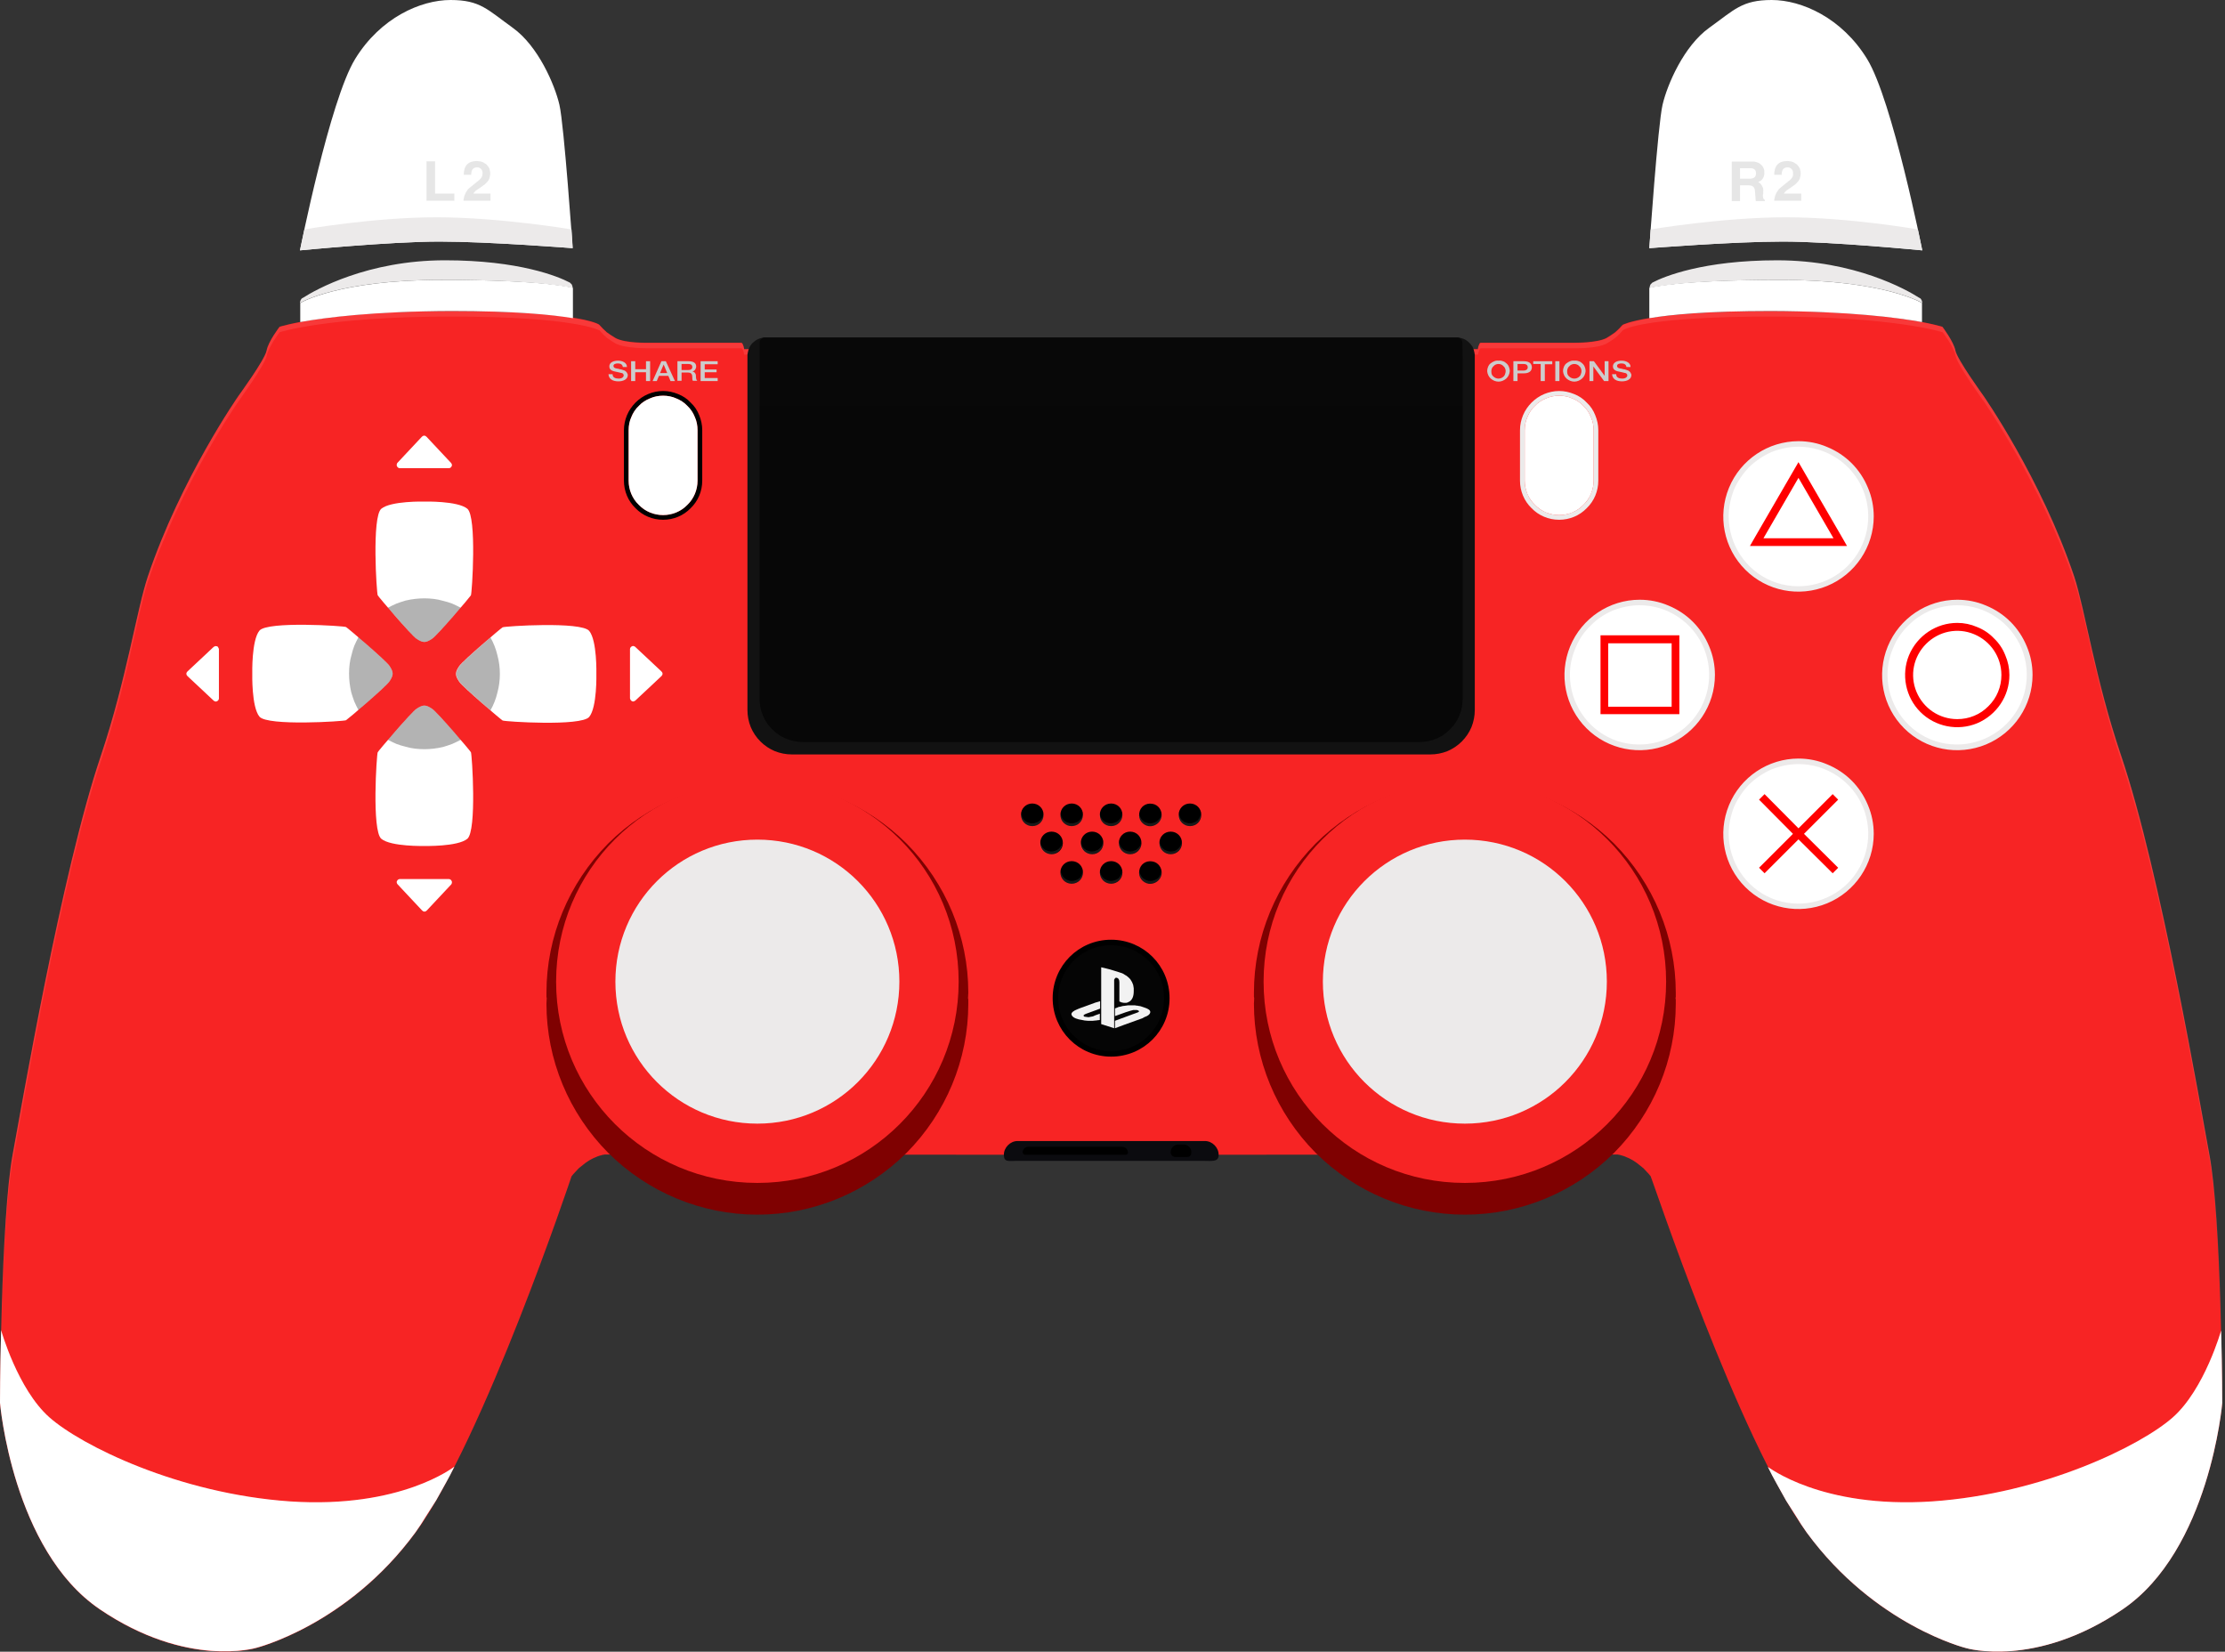 <svg version="1.2" xmlns="http://www.w3.org/2000/svg" viewBox="0 0 807 599" width="807" height="599">
	<rect x="0" y="0" width="807" height="599" fill="#333333" stroke="none"/>
	<title>base (1)-svg</title>
	<defs>
		<linearGradient id="g1" x1="403" y1="599" x2="403" y2="112.8" gradientUnits="userSpaceOnUse">
			<stop offset="0" stop-color="#f72424"/>
			<stop offset="1" stop-color="#f72424"/>
		</linearGradient>
		<linearGradient id="g2" x1="274.7" y1="440.5" x2="274.7" y2="283.5" gradientUnits="userSpaceOnUse">
			<stop offset="0" stop-color="#7f0101"/>
			<stop offset="1" stop-color="#7f0101"/>
		</linearGradient>
		<linearGradient id="g3" x1="274.7" y1="429" x2="274.7" y2="283" gradientUnits="userSpaceOnUse">
			<stop offset="0" stop-color="#f72424"/>
			<stop offset="1" stop-color="#f72424"/>
		</linearGradient>
		<linearGradient id="g4" x1="531.3" y1="440.5" x2="531.3" y2="283.5" gradientUnits="userSpaceOnUse">
			<stop offset="0" stop-color="#7f0101"/>
			<stop offset="1" stop-color="#7f0101"/>
		</linearGradient>
		<linearGradient id="g5" x1="531.3" y1="429" x2="531.3" y2="283" gradientUnits="userSpaceOnUse">
			<stop offset="0" stop-color="#f72424"/>
			<stop offset="1" stop-color="#f72424"/>
		</linearGradient>
	</defs>
	<style>
		.s0 { fill: url(#g1) } 
		.s1 { fill: #ffffff } 
		.s2 { fill: url(#g2) } 
		.s3 { fill: url(#g3) } 
		.s4 { fill: #eceaea } 
		.s5 { fill: url(#g4) } 
		.s6 { fill: url(#g5) } 
		.s7 { fill: #121212 } 
		.s8 { opacity: .1;fill: #ffffff } 
		.s9 { opacity: .2;fill: #ffffff } 
		.s10 { fill: #000000 } 
		.s11 { opacity: .3;fill: #000000 } 
		.s12 { fill: #0b0b0f } 
		.s13 { fill: #080808 } 
		.s14 { fill: #ff0000 } 
		.s15 { fill: #050505;stroke: #000000;stroke-width: 2 } 
		.s16 { fill: #f2f2f2 } 
		.s17 { fill: #cccccc } 
	</style>
	<g id="Layer">
		<path id="Layer" class="s0" d="m806 508.8c0 0-4.5 53.4-36.2 74.9-31.7 21.5-56.7 14-56.7 14 0 0-33.1-8.1-57.8-41.9-24.7-33.8-56.2-128.7-56.6-129.2q-0.6-0.8-1.3-1.5-0.6-0.7-1.3-1.4-0.8-0.6-1.5-1.2-0.8-0.7-1.6-1.2-0.7-0.5-1.5-0.9-0.7-0.4-1.5-0.7-0.8-0.4-1.6-0.6-0.9-0.3-1.7-0.4l-183.7 0.1-183.7-0.1q-0.8 0.1-1.7 0.4-0.8 0.2-1.6 0.6-0.8 0.3-1.5 0.7-0.8 0.4-1.5 0.9-0.8 0.5-1.6 1.2-0.7 0.6-1.5 1.2-0.7 0.7-1.3 1.4-0.7 0.7-1.3 1.5c0 0-31.9 95.5-56.6 129.2-24.7 33.7-57.8 41.9-57.8 41.9 0 0-25 7.5-56.7-14-31.7-21.5-36.2-74.9-36.2-74.9 0 0 0.3-67 4.6-90.2 2.9-15.5 17.7-102.5 32-144.6 9.3-27.7 13-53 17-64.9 12-35.7 33-65.7 33-65.7 0 0 9.5-13 10.1-16.3 0.6-3.3 4.7-8.6 4.7-8.6 0 0 17.4-5.7 62.3-5.7 44.9 0 53.3 4.5 53.7 5q0.6 0.7 1.3 1.4 0.7 0.7 1.4 1.3 0.8 0.6 1.6 1.1 0.8 0.5 1.6 1c3.5 1.9 11.7 1.7 11.7 1.7h33.4q0.1 0 0.2 0 0.2 0 0.3 0 0.1 0.1 0.2 0.1 0.1 0.1 0.2 0.2 0.1 0.2 0.2 0.5 0.1 0.2 0.2 0.5 0 0.2 0.1 0.5 0.1 0.2 0.1 0.5h266.1q0-0.3 0.1-0.5 0-0.3 0.1-0.5 0.1-0.3 0.2-0.5 0.1-0.3 0.2-0.5 0.1-0.1 0.2-0.2 0.1 0 0.2-0.1 0.1 0 0.3 0 0.1 0 0.2 0h33.4c0 0 8.2 0.1 11.7-1.7q0.8-0.5 1.6-1 0.8-0.5 1.6-1.1 0.7-0.7 1.4-1.3 0.7-0.7 1.3-1.4c0 0 8.8-5 53.7-5 44.9 0 62.3 5.7 62.3 5.7 0 0 4.1 5.4 4.7 8.6 0.6 3.2 10.1 16.3 10.1 16.3 0 0 21 30 33 65.7 3.9 11.9 7.6 37.2 17 64.9 14.3 42.1 29.1 129.1 32 144.6 4.4 23.2 4.7 90.2 4.7 90.2z"/>
		<g id="Layer" style="opacity: .1">
			<path id="Layer" class="s1" d="m4.7 420.6c-4 20.9-4.6 77.4-4.7 88.3v-0.1c0 0 0.3-67 4.6-90.1 2.9-15.5 17.7-102.5 32-144.6 9.3-27.7 13-53 17-64.9 12-35.7 33-65.7 33-65.7 0 0 9.5-13 10.1-16.3 0.6-3.3 4.7-8.6 4.7-8.6 0 0 17.4-5.7 62.3-5.7 44.9 0 53.3 4.5 53.7 5q0.6 0.7 1.3 1.4 0.7 0.7 1.4 1.3 0.8 0.6 1.6 1.1 0.8 0.5 1.6 1c3.5 1.9 11.7 1.7 11.7 1.7h33.4q0.1 0 0.2 0 0.2 0 0.3 0 0.1 0.1 0.2 0.1 0.1 0.1 0.2 0.2 0.1 0.2 0.2 0.5 0.1 0.2 0.2 0.5 0 0.2 0.1 0.5 0.1 0.2 0.1 0.5h266.2q0-0.3 0.1-0.5 0-0.3 0.1-0.5 0.1-0.3 0.2-0.5 0.1-0.3 0.2-0.5 0.1-0.1 0.2-0.2 0.1 0 0.2-0.1 0.1 0 0.3 0 0.1 0 0.2 0h33.4c0 0 8.2 0.1 11.7-1.7q0.8-0.5 1.6-1 0.8-0.5 1.6-1.1 0.7-0.7 1.4-1.3 0.7-0.7 1.3-1.4c0 0 8.8-5 53.7-5 44.9 0 62.3 5.7 62.3 5.7 0 0 4.1 5.4 4.7 8.6 0.6 3.2 10.1 16.3 10.1 16.3 0 0 21 30 33 65.7 3.9 11.9 7.6 37.2 17 64.9 14.3 42.1 29.1 129.1 32 144.6 4.4 23.2 4.7 90.1 4.7 90.1v0.1c-0.1-11-0.8-67.4-4.7-88.3-2.9-15.5-17.7-102.5-32-144.6-9.3-27.7-13-53-17-64.9-12-35.7-33-65.7-33-65.7 0 0-9.5-13-10.1-16.3-0.6-3.3-4.7-8.6-4.7-8.6 0 0-17.4-5.7-62.3-5.7-44.9 0-53.3 4.5-53.7 5q-0.6 0.7-1.3 1.4-0.7 0.7-1.4 1.3-0.8 0.6-1.6 1.1-0.8 0.5-1.6 1c-3.5 1.9-11.7 1.7-11.7 1.7h-33.4q-0.1 0-0.2 0-0.2 0-0.3 0-0.1 0.1-0.2 0.1-0.1 0.1-0.2 0.2-0.1 0.2-0.2 0.5-0.1 0.2-0.2 0.5 0 0.2-0.1 0.5-0.1 0.2-0.1 0.5h-266.2q0-0.3-0.1-0.5 0-0.3-0.1-0.5-0.1-0.3-0.2-0.5-0.1-0.3-0.2-0.5-0.1-0.1-0.2-0.2-0.1 0-0.2-0.1-0.1 0-0.3 0-0.1 0-0.2 0h-33.4c0 0-8.2 0.1-11.7-1.7q-0.8-0.5-1.6-1-0.8-0.5-1.6-1.1-0.7-0.7-1.4-1.3-0.7-0.7-1.3-1.4c0 0-8.8-5-53.7-5-44.9 0-62.3 5.7-62.3 5.7 0 0-4.1 5.4-4.7 8.6-0.6 3.2-10.1 16.3-10.1 16.3 0 0-21 30-33 65.7-3.9 11.9-7.6 37.2-17 64.9-14.3 42.1-29 129.2-31.9 144.6z"/>
		</g>
		<path id="Layer" class="s2" d="m351.1 362q0 0.2 0.1 0.5 0 0.2 0 0.5 0 0.2 0 0.5 0 0.2 0 0.5c0 20.3-8.1 39.7-22.4 54.1-14.4 14.3-33.8 22.4-54.1 22.4-20.3 0-39.7-8.1-54.1-22.4-14.3-14.4-22.4-33.8-22.4-54.1 0-0.7 0.1-1.3 0.1-2q0-0.2-0.1-0.5 0-0.2 0-0.5 0-0.2 0-0.5 0-0.2 0-0.5c0-20.3 8.1-39.7 22.4-54.1 14.4-14.3 33.8-22.4 54.1-22.4 20.3 0 39.7 8.1 54.1 22.4 14.3 14.4 22.4 33.8 22.4 54.1 0 0.6-0.1 1.3-0.1 2z"/>
		<path id="Layer" class="s3" d="m274.7 429c-40.4 0-73-32.6-73-73 0-40.4 32.6-73 73-73 40.4 0 73 32.6 73 73 0 40.4-32.6 73-73 73z"/>
		<path id="Layer" class="s4" d="m274.7 407.5c-28.5 0-51.5-23-51.5-51.5 0-28.5 23-51.5 51.5-51.5 28.5 0 51.5 23 51.5 51.5 0 28.5-23 51.5-51.5 51.5z"/>
		<path id="Layer" class="s5" d="m607.8 360.5q0 0.3 0 0.5 0 0.3 0 0.5-0.1 0.3-0.1 0.5 0 0.2 0.1 0.5 0 0.2 0 0.5 0 0.2 0 0.5 0 0.2 0 0.5c0 20.3-8.1 39.7-22.4 54.1-14.4 14.3-33.8 22.4-54.1 22.4-20.3 0-39.7-8.1-54.1-22.4-14.3-14.4-22.4-33.8-22.4-54.1 0-0.7 0.1-1.3 0.1-2q0-0.2-0.1-0.5 0-0.2 0-0.5 0-0.2 0-0.5 0-0.2 0-0.5c0-20.3 8.1-39.7 22.4-54.1 14.4-14.3 33.8-22.4 54.1-22.4 20.3 0 39.7 8.1 54.1 22.4 14.3 14.4 22.4 33.8 22.4 54.1q0 0.3 0 0.5z"/>
		<path id="Layer" class="s6" d="m531.3 429c-40.4 0-73-32.6-73-73 0-40.4 32.6-73 73-73 40.4 0 73 32.6 73 73 0 40.4-32.6 73-73 73z"/>
		<path id="Layer" class="s4" d="m531.3 407.5c-28.5 0-51.5-23-51.5-51.5 0-28.5 23-51.5 51.5-51.5 28.5 0 51.5 23 51.5 51.5 0 28.5-23 51.5-51.5 51.5z"/>
		<path id="Layer" class="s7" d="m534.9 128.5q0 0.3 0 0.5 0 0.3 0 0.6 0 0.2 0 0.5v127.4c0 2.1-0.4 4.2-1.2 6.2-0.8 1.9-2 3.7-3.5 5.2-1.5 1.5-3.3 2.7-5.2 3.5-2 0.8-4.1 1.2-6.2 1.2h-231.6c-2.1 0-4.2-0.4-6.2-1.2-1.9-0.8-3.7-2-5.2-3.5-1.5-1.5-2.7-3.3-3.5-5.2-0.8-2-1.2-4.1-1.2-6.2v-127.4q0-0.3 0-0.5 0-0.3 0-0.6 0-0.2 0-0.5 0.1-0.2 0.1-0.5 0.2-1.2 0.7-2.2 0.6-1.1 1.5-1.8 0.9-0.8 2-1.2 1.1-0.4 2.3-0.4h250.6q1.2 0 2.3 0.4 1.1 0.4 2 1.2 0.9 0.8 1.5 1.8 0.5 1 0.7 2.2 0 0.3 0.1 0.5z"/>
		<g id="Layer">
			<path id="Layer" class="s1" d="m229.8 254.4q-0.3 0-0.6-0.1-0.3-0.2-0.5-0.5-0.2-0.3-0.2-0.6v-17.8q0-0.3 0.2-0.6 0.2-0.3 0.5-0.4 0.3-0.2 0.6-0.1 0.4 0.1 0.6 0.3l9.5 8.9q0.2 0.2 0.3 0.4 0.1 0.2 0.1 0.4 0 0.3-0.1 0.5-0.1 0.2-0.3 0.4l-9.5 8.9q-0.3 0.2-0.6 0.3z"/>
			<path id="Layer" class="s1" d="m144.4 169.6q-0.3-0.2-0.4-0.5-0.2-0.3-0.1-0.6 0-0.3 0.2-0.6l8.9-9.5q0.2-0.2 0.4-0.3 0.2-0.1 0.5-0.1 0.2 0 0.4 0.1 0.2 0.1 0.4 0.3l8.9 9.5q0.2 0.2 0.3 0.6 0.1 0.3-0.1 0.6-0.1 0.3-0.4 0.5-0.3 0.2-0.6 0.2h-17.8q-0.3 0-0.6-0.2z"/>
			<path id="Layer" class="s1" d="m78.1 234.3q0.3 0 0.7 0.1 0.3 0.2 0.4 0.5 0.2 0.3 0.2 0.6v17.8q0 0.3-0.2 0.6-0.2 0.3-0.5 0.4-0.3 0.2-0.6 0.1-0.4-0.1-0.6-0.3l-9.5-8.9q-0.2-0.2-0.3-0.4-0.1-0.2-0.1-0.5 0-0.2 0.1-0.4 0.1-0.2 0.3-0.4l9.5-8.9q0.3-0.2 0.6-0.3z"/>
			<path id="Layer" class="s1" d="m163.4 319q0.3 0.2 0.4 0.5 0.2 0.3 0.1 0.6 0 0.3-0.2 0.6l-8.9 9.5q-0.2 0.2-0.4 0.3-0.2 0.1-0.5 0.1-0.2 0-0.4-0.1-0.2-0.1-0.4-0.3l-8.9-9.5q-0.2-0.2-0.3-0.6-0.1-0.3 0.1-0.6 0.1-0.3 0.4-0.5 0.3-0.2 0.6-0.2h17.8q0.3 0 0.6 0.2z"/>
		</g>
	</g>
	<g id="Layer">
		<g id="Layer">
			<path id="Layer" class="s1" d="m164.8 531.9q-1.5 3.1-3.2 6.1-1.7 3.1-3.4 6.1-1.8 2.9-3.7 5.8-1.8 3-3.8 5.8c-24.7 33.7-57.8 41.9-57.8 41.9 0 0-25 7.5-56.7-14-31.7-21.5-36.2-74.9-36.2-74.9 0 0 0-11.3 0.4-26.3 0 0 6 21.4 17.5 31.6 11.5 10.2 46.8 27.7 87.3 30.5 40.4 2.7 59.5-12.6 59.6-12.6z"/>
			<path id="Layer" class="s8" d="m164.8 531.9q-1.5 3.1-3.2 6.1-1.7 3.1-3.4 6.1-1.8 2.9-3.7 5.8-1.8 3-3.8 5.8c-24.7 33.7-57.8 41.9-57.8 41.9 0 0-25 7.5-56.7-14-31.7-21.5-36.2-74.9-36.2-74.9 0 0 0-11.3 0.4-26.3 0 0 6 21.4 17.5 31.6 11.5 10.2 46.8 27.7 87.3 30.5 40.4 2.7 59.5-12.6 59.6-12.6z"/>
			<path id="Layer" class="s9" d="m97.4 591.2q3.7-0.7 7.4-1.6 3.6-0.9 7.2-2 3.6-1.1 7.2-2.3c-14.6 9.4-26.3 12.3-26.3 12.3 0 0-25 7.5-56.7-14q-2.2-1.6-4.3-3.3-2.1-1.7-4-3.6-1.9-2-3.7-4-1.7-2.1-3.3-4.3c0 0 10.4 10.7 24 16.4 13.8 5.7 32.6 9.5 45.1 7.7q3.7-0.6 7.4-1.3z"/>
		</g>
		<g id="Layer">
			<path id="Layer" class="s1" d="m700.8 544.5c40.5-2.8 75.8-20.3 87.3-30.5 11.5-10.2 17.5-31.5 17.5-31.5 0.4 15 0.4 26.3 0.4 26.3 0 0-4.5 53.4-36.2 74.9-31.7 21.5-56.7 14-56.7 14 0 0-33.1-8.2-57.8-41.9q-2-2.8-3.8-5.8-1.9-2.9-3.7-5.8-1.7-3-3.4-6.1-1.7-3-3.2-6.1c0.1-0.1 19.2 15.2 59.6 12.5z"/>
			<path id="Layer" class="s8" d="m700.8 544.5c40.5-2.8 75.8-20.3 87.3-30.5 11.5-10.2 17.5-31.5 17.5-31.5 0.4 15 0.4 26.3 0.4 26.3 0 0-4.5 53.4-36.2 74.9-31.7 21.5-56.7 14-56.7 14 0 0-33.1-8.2-57.8-41.9q-2-2.8-3.8-5.8-1.9-2.9-3.7-5.8-1.7-3-3.4-6.1-1.7-3-3.2-6.1c0.1-0.1 19.2 15.2 59.6 12.5z"/>
			<path id="Layer" class="s9" d="m716 592.5c12.5 1.8 31.3-2 45.1-7.7 13.6-5.7 24-16.4 24-16.4q-1.6 2.2-3.3 4.3-1.8 2-3.7 4-1.9 1.9-4 3.6-2.1 1.7-4.3 3.3c-31.7 21.5-56.7 14-56.7 14 0 0-11.7-2.9-26.3-12.3q3.6 1.2 7.2 2.3 3.6 1.1 7.2 2 3.7 0.9 7.4 1.6 3.7 0.7 7.4 1.3z"/>
		</g>
		<g id="Layer">
			<path id="Layer" fill-rule="evenodd" class="s10" d="m245.9 142.9c1.8 0.7 3.3 1.7 4.6 3.1 1.4 1.3 2.4 2.8 3.1 4.6 0.7 1.7 1.1 3.5 1.1 5.4v18.3c0 3.8-1.5 7.4-4.2 10-2.6 2.7-6.2 4.2-10 4.2-3.8 0-7.4-1.5-10-4.2-2.7-2.6-4.2-6.2-4.2-10v-18.3c0-1.9 0.4-3.7 1.1-5.4 0.7-1.7 1.8-3.3 3.1-4.6 1.3-1.3 2.9-2.4 4.6-3.1 1.7-0.7 3.5-1.1 5.4-1.1 1.9 0 3.7 0.4 5.4 1.1zm-10.2 1.6c-1.5 0.6-2.9 1.5-4 2.7-1.2 1.1-2.1 2.5-2.7 4-0.7 1.5-1 3.2-1 4.8v18.3c0 3.3 1.3 6.5 3.7 8.8 2.3 2.4 5.5 3.7 8.8 3.7 3.3 0 6.5-1.3 8.8-3.7 2.4-2.3 3.7-5.5 3.7-8.8v-18.3c0-1.6-0.3-3.3-1-4.8-0.6-1.5-1.5-2.9-2.7-4-1.1-1.2-2.5-2.1-4-2.7-1.5-0.7-3.2-1-4.8-1-1.6 0-3.3 0.3-4.8 1z"/>
			<path id="Layer" class="s1" d="m245.3 144.5c1.5 0.6 2.9 1.5 4 2.7 1.2 1.1 2.1 2.5 2.7 4 0.7 1.5 1 3.2 1 4.8v18.3c0 3.3-1.3 6.5-3.7 8.8-2.3 2.4-5.5 3.7-8.8 3.7-3.3 0-6.5-1.3-8.8-3.7-2.4-2.3-3.7-5.5-3.7-8.8v-18.3c0-1.6 0.3-3.3 1-4.8 0.6-1.5 1.5-2.9 2.7-4 1.1-1.2 2.5-2.1 4-2.7 1.5-0.7 3.2-1 4.8-1 1.6 0 3.3 0.3 4.8 1z"/>
		</g>
		<g id="Layer">
			<path id="Layer" fill-rule="evenodd" class="s4" d="m570.9 142.9c1.8 0.7 3.3 1.7 4.6 3.1 1.4 1.3 2.4 2.8 3.1 4.6 0.7 1.7 1.1 3.5 1.1 5.4v18.3c0 3.8-1.5 7.4-4.2 10-2.6 2.7-6.2 4.2-10 4.2-3.8 0-7.4-1.5-10-4.2-2.7-2.6-4.2-6.2-4.2-10v-18.3c0-1.9 0.4-3.7 1.1-5.4 0.7-1.7 1.8-3.3 3.1-4.6 1.3-1.3 2.9-2.4 4.6-3.1 1.7-0.7 3.5-1.1 5.4-1.1 1.9 0 3.7 0.4 5.4 1.1zm-10.2 1.6c-1.5 0.6-2.9 1.5-4 2.7-1.2 1.1-2.1 2.5-2.7 4-0.7 1.5-1 3.2-1 4.8v18.3c0 1.6 0.3 3.3 1 4.8 0.6 1.5 1.5 2.9 2.7 4 1.1 1.2 2.5 2.1 4 2.7 1.5 0.7 3.2 1 4.8 1 1.6 0 3.3-0.3 4.8-1 1.5-0.6 2.9-1.5 4-2.7 1.2-1.1 2.1-2.5 2.7-4 0.7-1.5 1-3.2 1-4.8v-18.3c0-1.6-0.3-3.3-1-4.8-0.6-1.5-1.5-2.9-2.7-4-1.1-1.2-2.5-2.1-4-2.7-1.5-0.7-3.2-1-4.8-1-1.6 0-3.3 0.3-4.8 1z"/>
			<path id="Layer" class="s1" d="m570.3 144.5c1.5 0.6 2.9 1.5 4 2.7 1.2 1.1 2.1 2.5 2.7 4 0.7 1.5 1 3.2 1 4.8v18.3c0 3.3-1.3 6.5-3.7 8.8-2.3 2.4-5.5 3.7-8.8 3.7-3.3 0-6.5-1.3-8.8-3.7-2.4-2.3-3.7-5.5-3.7-8.8v-18.3c0-1.6 0.3-3.3 1-4.8 0.6-1.5 1.5-2.9 2.7-4 1.1-1.2 2.5-2.1 4-2.7 1.5-0.7 3.2-1 4.8-1 1.6 0 3.3 0.3 4.8 1z"/>
		</g>
		<g id="Layer">
			<g id="Layer">
				<path id="Layer" class="s1" d="m125.5 261.2c-0.7 0.4-28.5 2.2-31.4-1.3-2.9-3.5-2.6-15.6-2.6-15.6 0 0-0.3-12.1 2.6-15.6 2.9-3.5 30.7-1.7 31.4-1.3 0.7 0.4 14.3 12 15.7 14 1.4 2 1.2 2.9 1.2 2.9 0 0 0.2 0.9-1.2 2.9-1.4 2-15 13.6-15.7 14z"/>
				<path id="Layer" class="s11" d="m130 257.5q-0.8-1.5-1.5-3.1-0.6-1.6-1.1-3.3-0.4-1.7-0.6-3.4-0.2-1.7-0.2-3.4 0-1.7 0.2-3.4 0.2-1.7 0.7-3.4 0.4-1.7 1-3.3 0.7-1.6 1.5-3.1c4.3 3.7 10.3 9 11.2 10.3 1.4 2 1.2 2.9 1.2 2.9 0 0 0.2 0.9-1.2 2.9-0.9 1.3-6.9 6.6-11.2 10.3z"/>
			</g>
			<g id="Layer">
				<path id="Layer" class="s1" d="m137 215.9c-0.4-0.7-2.2-28.5 1.3-31.4 3.5-2.9 15.6-2.6 15.6-2.6 0 0 12.1-0.3 15.6 2.6 3.5 2.9 1.7 30.7 1.3 31.4-0.4 0.7-12 14.3-14 15.7-2 1.4-2.9 1.2-2.9 1.2 0 0-0.9 0.2-2.9-1.2-2-1.4-13.6-15-14-15.7z"/>
				<path id="Layer" class="s11" d="m140.7 220.4q1.5-0.8 3.1-1.5 1.6-0.6 3.3-1.1 1.7-0.4 3.4-0.6 1.7-0.2 3.4-0.2 1.7 0 3.4 0.2 1.7 0.2 3.4 0.7 1.7 0.4 3.3 1 1.6 0.7 3.1 1.5c-3.7 4.3-9 10.3-10.3 11.2-2 1.4-2.9 1.2-2.9 1.2 0 0-0.9 0.2-2.9-1.2-1.3-0.9-6.5-6.9-10.3-11.2z"/>
			</g>
			<g id="Layer">
				<path id="Layer" class="s1" d="m216.3 244.4c0 0 0.3 12.1-2.6 15.6-2.9 3.5-30.7 1.7-31.4 1.3-0.7-0.4-14.3-12-15.7-14-1.4-2-1.2-2.9-1.2-2.9 0 0-0.2-0.9 1.2-2.9 1.4-2 15-13.6 15.7-14 0.7-0.4 28.5-2.2 31.4 1.3 2.9 3.5 2.6 15.6 2.6 15.6z"/>
				<path id="Layer" class="s11" d="m180.4 237.6q0.9 3.3 0.9 6.8 0 3.5-0.9 6.8-0.8 3.4-2.5 6.4c-4.3-3.7-10.3-9-11.2-10.3-1.4-2-1.2-2.9-1.2-2.9 0 0-0.2-0.9 1.2-2.9 0.9-1.3 6.9-6.6 11.2-10.3q1.7 3 2.5 6.4z"/>
			</g>
			<g id="Layer">
				<path id="Layer" class="s1" d="m170.8 272.8c0.4 0.7 2.2 28.5-1.3 31.4-3.5 2.9-15.6 2.6-15.6 2.6 0 0-12.1 0.3-15.6-2.6-3.5-2.9-1.7-30.7-1.3-31.4 0.4-0.7 12-14.3 14-15.7 2-1.4 2.9-1.2 2.9-1.2 0 0 0.9-0.2 2.9 1.2 2 1.4 13.6 15 14 15.7z"/>
				<path id="Layer" class="s11" d="m167.1 268.3q-1.5 0.8-3.1 1.5-1.6 0.6-3.3 1.1-1.7 0.4-3.4 0.6-1.7 0.2-3.4 0.2-1.7 0-3.4-0.2-1.7-0.2-3.4-0.7-1.7-0.4-3.3-1-1.6-0.7-3.1-1.5c3.7-4.3 9-10.3 10.3-11.2 2-1.4 2.9-1.2 2.9-1.2 0 0 0.9-0.2 2.9 1.2 1.3 0.9 6.6 6.9 10.3 11.2z"/>
			</g>
		</g>
	</g>
	<g id="Layer">
		<g id="Layer">
			<path id="Layer" class="s10" d="m403 320.5c-2.3 0-4.1-1.8-4.1-4.1 0-2.3 1.8-4.1 4.1-4.1 2.3 0 4.1 1.8 4.1 4.1 0 2.3-1.8 4.1-4.1 4.1z"/>
			<path id="Layer" class="s10" d="m403 299.6c-2.3 0-4.1-1.8-4.1-4.1 0-2.3 1.8-4.1 4.1-4.1 2.3 0 4.1 1.8 4.1 4.1 0 2.3-1.8 4.1-4.1 4.1z"/>
			<path id="Layer" class="s10" d="m396.1 309.8c-2.3 0-4.1-1.8-4.1-4.1 0-2.3 1.8-4.1 4.1-4.1 2.3 0 4.1 1.8 4.1 4.1 0 2.3-1.8 4.1-4.1 4.1z"/>
			<path id="Layer" class="s10" d="m381.4 309.8c-2.3 0-4.1-1.8-4.1-4.1 0-2.3 1.8-4.1 4.1-4.1 2.3 0 4.1 1.8 4.1 4.1 0 2.3-1.8 4.1-4.1 4.1z"/>
			<path id="Layer" class="s10" d="m388.7 320.5c-2.3 0-4.1-1.8-4.1-4.1 0-2.3 1.8-4.1 4.1-4.1 2.3 0 4.1 1.8 4.1 4.1 0 2.3-1.8 4.1-4.1 4.1z"/>
			<path id="Layer" class="s10" d="m388.7 299.6c-2.3 0-4.1-1.8-4.1-4.1 0-2.3 1.8-4.1 4.1-4.1 2.3 0 4.1 1.8 4.1 4.1 0 2.3-1.8 4.1-4.1 4.1z"/>
			<path id="Layer" class="s10" d="m374.4 299.6c-2.3 0-4.1-1.8-4.1-4.1 0-2.3 1.8-4.1 4.1-4.1 2.3 0 4.1 1.8 4.1 4.1 0 2.3-1.8 4.1-4.1 4.1z"/>
		</g>
		<g id="Layer">
			<path id="Layer" class="s10" d="m409.9 309.8c-2.3 0-4.1-1.8-4.1-4.1 0-2.3 1.8-4.1 4.1-4.1 2.3 0 4.1 1.8 4.1 4.1 0 2.3-1.8 4.1-4.1 4.1z"/>
			<path id="Layer" class="s10" d="m424.6 309.8c-2.3 0-4.1-1.8-4.1-4.1 0-2.3 1.8-4.1 4.1-4.1 2.3 0 4.1 1.8 4.1 4.1 0 2.3-1.8 4.1-4.1 4.1z"/>
			<path id="Layer" class="s10" d="m421.3 317.1c-0.4 2.2-2.5 3.7-4.7 3.4-2.3-0.4-3.8-2.5-3.4-4.7 0.3-2.3 2.4-3.8 4.7-3.4 2.2 0.3 3.7 2.4 3.4 4.7z"/>
			<path id="Layer" class="s10" d="m421.3 296.2c-0.4 2.2-2.5 3.7-4.7 3.4-2.3-0.4-3.8-2.5-3.4-4.7 0.3-2.3 2.4-3.8 4.7-3.4 2.2 0.3 3.7 2.4 3.4 4.7z"/>
			<path id="Layer" class="s10" d="m431.6 299.6c-2.3 0-4.1-1.8-4.1-4.1 0-2.3 1.8-4.1 4.1-4.1 2.3 0 4.1 1.8 4.1 4.1 0 2.3-1.8 4.1-4.1 4.1z"/>
		</g>
	</g>
	<g id="Layer" style="opacity: .1">
		<path id="Layer" class="s1" d="m404.4 319.2q0.7-0.2 1.3-0.7 0.5-0.5 0.8-1.2 0.4-0.7 0.4-1.4 0 0.1 0.1 0.1 0 0.1 0 0.1 0 0.1 0 0.2 0 0 0 0.1c0 1.1-0.4 2.1-1.2 2.9-0.8 0.8-1.8 1.2-2.9 1.2-1.1 0-2.1-0.4-2.9-1.2-0.8-0.8-1.2-1.8-1.2-2.9 0-0.2 0.1-0.3 0.1-0.5q0.1 0.7 0.5 1.4 0.3 0.7 0.9 1.2 0.5 0.5 1.2 0.7 0.7 0.3 1.5 0.3 0.7 0 1.4-0.3z"/>
		<path id="Layer" class="s1" d="m401.4 299.3q-0.7-0.4-1.3-0.9-0.6-0.6-1-1.3-0.3-0.8-0.4-1.6c0-0.2 0.1-0.3 0.1-0.5q0.1 0.7 0.5 1.4 0.3 0.7 0.9 1.2 0.5 0.5 1.2 0.7 0.7 0.3 1.5 0.3 0.8 0 1.5-0.3 0.7-0.2 1.2-0.7 0.6-0.5 1-1.2 0.3-0.7 0.4-1.4 0 0.1 0.1 0.1 0 0.1 0 0.1 0 0.1 0 0.2 0 0 0 0.1 0 0.8-0.3 1.6-0.3 0.7-0.9 1.3-0.6 0.6-1.3 0.9-0.8 0.3-1.6 0.3-0.8 0-1.6-0.3z"/>
		<path id="Layer" class="s1" d="m399.9 307.3q-0.4 0.8-1 1.4-0.6 0.5-1.4 0.8-0.8 0.3-1.6 0.3-0.8 0-1.6-0.3-0.7-0.3-1.3-0.9-0.6-0.6-0.9-1.3-0.3-0.8-0.3-1.6c0-0.2 0.1-0.3 0.1-0.5q0.1 0.7 0.5 1.4 0.3 0.7 0.9 1.2 0.5 0.5 1.2 0.7 0.7 0.3 1.5 0.3 0.8 0 1.5-0.3 0.7-0.2 1.2-0.7 0.6-0.5 1-1.2 0.3-0.7 0.4-1.4 0 0.1 0.1 0.1 0 0.1 0 0.1 0 0.1 0 0.2 0 0 0 0.1 0 0.8-0.3 1.6z"/>
		<path id="Layer" class="s1" d="m385.3 305.7c0 1.1-0.4 2.1-1.2 2.9-0.8 0.8-1.8 1.2-2.9 1.2-1.1 0-2.1-0.4-2.9-1.2-0.8-0.8-1.2-1.8-1.2-2.9 0-0.2 0.1-0.3 0.1-0.5q0.1 0.7 0.5 1.4 0.3 0.7 0.9 1.2 0.5 0.5 1.2 0.7 0.7 0.3 1.5 0.3 0.8 0 1.5-0.3 0.7-0.2 1.2-0.7 0.6-0.5 1-1.2 0.3-0.7 0.4-1.4c0.1 0.2 0.1 0.3-0.1 0.5z"/>
		<path id="Layer" class="s1" d="m390.2 319.2q0.7-0.2 1.3-0.7 0.5-0.5 0.8-1.2 0.4-0.7 0.4-1.4 0 0.1 0.1 0.1 0 0.1 0 0.1 0 0.1 0 0.2 0 0 0 0.1c0 1.1-0.4 2.1-1.2 2.9-0.8 0.8-1.8 1.2-2.9 1.2-1.1 0-2.1-0.4-2.9-1.2-0.8-0.8-1.2-1.8-1.2-2.9 0-0.2 0.1-0.3 0.1-0.5q0.1 0.7 0.5 1.4 0.3 0.7 0.9 1.2 0.5 0.5 1.2 0.7 0.7 0.3 1.5 0.3 0.7 0 1.4-0.3z"/>
		<path id="Layer" class="s1" d="m387.2 299.3q-0.8-0.3-1.4-0.9-0.6-0.6-0.9-1.3-0.3-0.8-0.4-1.6c0-0.2 0.1-0.3 0.1-0.5q0.1 0.7 0.5 1.4 0.3 0.7 0.9 1.2 0.5 0.5 1.2 0.7 0.7 0.3 1.5 0.3 0.8 0 1.5-0.3 0.7-0.2 1.2-0.7 0.6-0.5 1-1.2 0.3-0.7 0.4-1.4 0 0.1 0.1 0.1 0 0.1 0 0.1 0 0.1 0 0.2 0 0 0 0.1 0 0.8-0.3 1.6-0.3 0.7-0.9 1.3-0.6 0.6-1.3 0.9-0.8 0.3-1.6 0.3-0.8 0-1.6-0.3z"/>
		<path id="Layer" class="s1" d="m378.2 297.1q-0.3 0.8-0.9 1.3-0.6 0.6-1.4 0.9-0.8 0.3-1.6 0.3-0.8 0-1.6-0.3-0.7-0.3-1.3-0.9-0.6-0.6-0.9-1.3-0.3-0.8-0.3-1.6c0-0.2 0.1-0.3 0.1-0.5q0.1 0.7 0.5 1.4 0.3 0.7 0.9 1.2 0.5 0.5 1.2 0.7 0.7 0.3 1.5 0.3 0.8 0 1.5-0.3 0.7-0.2 1.2-0.7 0.6-0.5 1-1.2 0.3-0.7 0.4-1.4 0 0.1 0.1 0.1 0 0.1 0 0.1 0 0.1 0 0.2 0 0 0 0.1 0 0.8-0.4 1.6z"/>
		<path id="Layer" class="s1" d="m413.9 305.7c0 1.1-0.4 2.1-1.2 2.9-0.8 0.8-1.8 1.2-2.9 1.2-1.1 0-2.1-0.4-2.9-1.2-0.8-0.8-1.2-1.8-1.2-2.9 0-0.2 0.1-0.3 0.1-0.5q0.1 0.7 0.5 1.4 0.3 0.7 0.9 1.2 0.5 0.5 1.2 0.7 0.7 0.3 1.5 0.3 0.8 0 1.5-0.3 0.7-0.2 1.2-0.7 0.6-0.5 1-1.2 0.3-0.7 0.4-1.4c0 0.2 0.1 0.3-0.1 0.5z"/>
		<path id="Layer" class="s1" d="m426.1 308.6q0.7-0.3 1.2-0.8 0.6-0.5 0.9-1.2 0.3-0.7 0.3-1.4 0 0.1 0.1 0.1 0 0.1 0 0.1 0 0.1 0 0.2 0 0 0 0.1c0 1.1-0.4 2.1-1.2 2.9-0.8 0.8-1.8 1.2-2.9 1.2-1.1 0-2.1-0.4-2.9-1.2-0.8-0.8-1.2-1.8-1.2-2.9 0-0.2 0.1-0.3 0.1-0.5q0.1 0.7 0.5 1.4 0.3 0.7 0.9 1.2 0.5 0.5 1.2 0.7 0.7 0.3 1.5 0.3 0.7 0 1.5-0.2z"/>
		<path id="Layer" class="s1" d="m418.7 319.2q0.7-0.2 1.3-0.7 0.5-0.5 0.8-1.2 0.4-0.7 0.4-1.4 0 0.1 0.1 0.1 0 0.1 0 0.1 0 0.1 0 0.2 0 0 0 0.1c0 1.1-0.4 2.1-1.2 2.9-0.8 0.8-1.8 1.2-2.9 1.2-1.1 0-2.1-0.4-2.9-1.2-0.8-0.8-1.2-1.8-1.2-2.9 0-0.2 0.1-0.3 0.1-0.5q0.1 0.7 0.5 1.4 0.3 0.7 0.9 1.2 0.5 0.5 1.2 0.7 0.7 0.3 1.5 0.3 0.7 0 1.4-0.3z"/>
		<path id="Layer" class="s1" d="m415.7 299.3q-0.8-0.3-1.4-0.9-0.6-0.6-0.9-1.3-0.3-0.8-0.4-1.6c0-0.2 0.1-0.3 0.1-0.5q0.1 0.7 0.5 1.4 0.3 0.7 0.9 1.2 0.5 0.5 1.2 0.7 0.7 0.3 1.5 0.3 0.8 0 1.5-0.3 0.7-0.2 1.2-0.7 0.6-0.5 1-1.2 0.3-0.7 0.4-1.4 0 0.1 0.1 0.1 0 0.1 0 0.1 0 0.1 0 0.2 0 0 0 0.1 0 0.8-0.3 1.6-0.3 0.7-0.9 1.3-0.6 0.6-1.3 0.9-0.8 0.3-1.6 0.3-0.8 0-1.6-0.3z"/>
		<path id="Layer" class="s1" d="m433 298.3q0.7-0.2 1.3-0.7 0.5-0.5 0.8-1.2 0.4-0.7 0.4-1.4 0 0.1 0.1 0.1 0 0.1 0 0.1 0 0.1 0 0.2 0 0 0 0.1c0 1.1-0.4 2.1-1.2 2.9-0.8 0.8-1.8 1.2-2.9 1.2-1.1 0-2.1-0.4-2.9-1.2-0.8-0.8-1.2-1.8-1.2-2.9 0-0.2 0.1-0.3 0.1-0.5q0.1 0.7 0.5 1.4 0.3 0.7 0.9 1.2 0.5 0.5 1.2 0.7 0.7 0.3 1.5 0.3 0.7 0 1.4-0.3z"/>
	</g>
	<path id="Layer" class="s12" d="m436.6 421h-67.9c-2.8 0-4.6 0.6-4.6-2.2q0-1 0.4-1.9 0.4-0.9 1.1-1.6 0.7-0.7 1.6-1.1 0.9-0.4 1.9-0.4h67.9q1 0 1.9 0.4 0.9 0.4 1.6 1.1 0.7 0.7 1.1 1.6 0.4 0.9 0.4 1.9c0.1 2.7-2.6 2.2-5.4 2.2z"/>
	<path id="Layer" class="s10" d="m408.3 418.8h-36.5q-0.2 0-0.3-0.1-0.2 0-0.3-0.2-0.2-0.1-0.2-0.3-0.1-0.1-0.1-0.3 0-0.4 0.2-0.8 0.1-0.3 0.4-0.6 0.3-0.3 0.6-0.4 0.4-0.2 0.8-0.2h34.2q0.4 0 0.8 0.2 0.3 0.1 0.6 0.4 0.3 0.3 0.4 0.6 0.2 0.4 0.2 0.8 0 0.2 0 0.3-0.1 0.2-0.2 0.3-0.1 0.2-0.3 0.2-0.1 0.1-0.3 0.1z"/>
	<path id="Layer" class="s10" d="m430.5 419.6h-4.2q-0.3 0-0.6-0.1-0.4-0.2-0.6-0.4-0.2-0.2-0.4-0.6-0.1-0.3-0.1-0.6 0-0.6 0.2-1.1 0.2-0.5 0.6-0.9 0.4-0.4 0.9-0.6 0.5-0.2 1.1-0.2h1.9q0.6 0 1.1 0.2 0.5 0.2 0.9 0.6 0.4 0.4 0.6 0.9 0.2 0.5 0.2 1.1 0 0.3-0.1 0.7-0.1 0.3-0.3 0.5-0.2 0.3-0.5 0.4-0.4 0.1-0.7 0.1z"/>
	<g id="Layer">
		<path id="Layer" class="s13" d="m530.5 130.4v123.1c0 2-0.4 4.1-1.2 6-0.8 1.9-1.9 3.6-3.4 5-1.4 1.5-3.1 2.6-5 3.4-1.9 0.8-4 1.2-6 1.2h-223.8c-2 0-4.1-0.4-6-1.2-1.9-0.8-3.6-1.9-5-3.4-1.5-1.4-2.6-3.1-3.4-5-0.8-1.9-1.2-4-1.2-6v-129.2q0-0.4 0.1-0.7 0.2-0.4 0.5-0.6 0.2-0.3 0.6-0.5 0.3-0.1 0.7-0.1h251.1q0.4 0 0.7 0.1 0.4 0.2 0.6 0.5 0.3 0.2 0.5 0.6 0.1 0.3 0.1 0.7z"/>
		<g id="Layer" style="opacity: .1">
			<path id="Layer" class="s10" d="m275.5 147h255v106.5c0 2-0.4 4.1-1.2 6-0.8 1.9-1.9 3.6-3.4 5-1.4 1.5-3.1 2.6-5 3.4-1.9 0.8-4 1.2-6 1.2h-223.8c-2 0-4.1-0.4-6-1.2-1.9-0.8-3.6-1.9-5-3.4-1.5-1.4-2.6-3.1-3.4-5-0.8-1.9-1.2-4-1.2-6z"/>
		</g>
	</g>
	<g id="Layer">
		<g id="Layer">
			<g id="Layer">
				<path id="Layer" class="s1" d="m709.9 271c-10.6 0-20.2-6.4-24.3-16.2-4.1-9.9-1.8-21.2 5.7-28.7 7.5-7.5 18.8-9.8 28.7-5.7 9.8 4.1 16.2 13.7 16.2 24.3 0 3.5-0.7 6.9-2 10.1-1.3 3.1-3.3 6-5.7 8.5-2.5 2.4-5.4 4.4-8.5 5.7-3.2 1.3-6.6 2-10.1 2z"/>
				<path id="Layer" fill-rule="evenodd" class="s4" d="m720.3 219.6c3.4 1.4 6.4 3.4 8.9 5.9 2.5 2.5 4.5 5.5 5.9 8.9 1.4 3.3 2.1 6.8 2.1 10.4 0 11-6.7 21-16.9 25.2-10.2 4.2-21.9 1.9-29.7-5.9-7.8-7.8-10.1-19.5-5.9-29.7 4.2-10.2 14.2-16.9 25.2-16.9 3.6 0 7.1 0.7 10.4 2.1zm-20.1 1.8c-3 1.3-5.8 3.1-8.1 5.5-2.4 2.3-4.3 5.1-5.5 8.2-1.3 3-2 6.3-2 9.6 0 10.2 6.1 19.4 15.5 23.4 9.5 3.9 20.3 1.7 27.6-5.5 7.2-7.2 9.4-18 5.5-27.5-3.9-9.4-13.1-15.6-23.3-15.6-3.3 0-6.6 0.7-9.7 1.9z"/>
			</g>
			<path id="Layer" fill-rule="evenodd" class="s14" d="m717.1 227.4c2.3 0.9 4.4 2.3 6.1 4.1 1.8 1.7 3.2 3.8 4.1 6.1 1 2.3 1.5 4.7 1.5 7.2 0 7.6-4.6 14.5-11.7 17.5-7 2.9-15.2 1.3-20.6-4.1-5.4-5.4-7-13.6-4.1-20.6 3-7.1 9.9-11.7 17.5-11.7 2.5 0 4.9 0.5 7.2 1.5zm-1.1 32.2c2-0.8 3.7-2 5.2-3.5 1.5-1.5 2.7-3.2 3.5-5.2 0.8-1.9 1.2-4 1.2-6.1 0-6.5-3.9-12.3-9.9-14.8-6-2.5-12.8-1.1-17.4 3.5-4.6 4.6-6 11.4-3.5 17.4 2.5 6 8.3 9.9 14.8 9.9 2.1 0 4.2-0.4 6.1-1.2z"/>
		</g>
		<g id="Layer">
			<g id="Layer">
				<path id="Layer" class="s1" d="m652.3 328.6c-10.6 0-20.2-6.4-24.3-16.2-4.1-9.9-1.8-21.2 5.7-28.7 7.5-7.5 18.8-9.8 28.7-5.7 9.8 4.1 16.2 13.7 16.2 24.3 0 3.5-0.7 6.9-2 10.1-1.3 3.1-3.3 6-5.7 8.5-2.5 2.4-5.4 4.4-8.5 5.7-3.2 1.3-6.6 2-10.1 2z"/>
				<path id="Layer" fill-rule="evenodd" class="s4" d="m662.7 277.2c3.4 1.4 6.4 3.4 8.9 5.9 2.5 2.5 4.5 5.5 5.9 8.9 1.4 3.3 2.1 6.8 2.1 10.4 0 11-6.7 21-16.9 25.2-10.2 4.2-21.9 1.9-29.7-5.9-7.8-7.8-10.1-19.5-5.9-29.7 4.2-10.2 14.2-16.9 25.2-16.9 3.6 0 7.1 0.7 10.4 2.1zm-20.1 1.8c-3 1.3-5.8 3.2-8.2 5.5-2.3 2.4-4.2 5.2-5.5 8.2-1.2 3.1-1.9 6.4-1.9 9.7 0 10.2 6.2 19.5 15.6 23.4 9.5 3.9 20.4 1.7 27.6-5.5 7.2-7.2 9.4-18.1 5.5-27.6-3.9-9.4-13.2-15.6-23.4-15.6-3.3 0-6.6 0.7-9.7 1.9z"/>
			</g>
			<path id="Layer" class="s14" d="m666.7 290l-12.4 12.4 12.4 12.3-2 2-12.4-12.3-12.3 12.3-2-2 12.3-12.3-12.3-12.4 2-2 12.3 12.4 12.4-12.4 2 2z"/>
		</g>
		<g id="Layer">
			<g id="Layer">
				<path id="Layer" class="s1" d="m594.8 271c-10.6 0-20.2-6.4-24.3-16.2-4.1-9.9-1.8-21.2 5.7-28.7 7.5-7.5 18.8-9.8 28.7-5.7 9.8 4.1 16.2 13.7 16.2 24.3 0 3.5-0.7 6.9-2 10.1-1.3 3.1-3.3 6-5.7 8.5-2.5 2.4-5.4 4.4-8.5 5.7-3.2 1.3-6.6 2-10.1 2z"/>
				<path id="Layer" fill-rule="evenodd" class="s4" d="m605.1 219.6c3.4 1.4 6.4 3.4 8.9 5.9 2.5 2.5 4.5 5.5 5.9 8.9 1.4 3.3 2.1 6.8 2.1 10.4 0 11-6.7 21-16.9 25.2-10.2 4.2-21.9 1.9-29.7-5.9-7.8-7.8-10.1-19.5-5.9-29.7 4.2-10.2 14.2-16.9 25.2-16.9 3.6 0 7.1 0.7 10.4 2.1zm-20.1 1.8c-3 1.3-5.8 3.1-8.1 5.5-2.4 2.3-4.3 5.1-5.5 8.2-1.3 3-2 6.3-2 9.6 0 10.2 6.1 19.4 15.5 23.4 9.5 3.9 20.3 1.7 27.6-5.5 7.2-7.2 9.4-18 5.5-27.5-3.9-9.4-13.1-15.6-23.3-15.6-3.3 0-6.6 0.7-9.7 1.9z"/>
			</g>
			<path id="Layer" fill-rule="evenodd" class="s14" d="m609.1 230.4v28.6h-28.6v-28.6zm-2.8 2.9h-23v23h23z"/>
		</g>
		<g id="Layer">
			<g id="Layer">
				<path id="Layer" class="s1" d="m652.3 213.5c-10.6 0-20.2-6.4-24.3-16.2-4.1-9.9-1.8-21.2 5.7-28.7 7.5-7.5 18.8-9.8 28.7-5.7 9.8 4.1 16.2 13.7 16.2 24.3 0 3.5-0.7 6.9-2 10.1-1.3 3.1-3.3 6-5.7 8.5-2.5 2.4-5.4 4.4-8.5 5.7-3.2 1.3-6.6 2-10.1 2z"/>
				<path id="Layer" fill-rule="evenodd" class="s4" d="m662.7 162.1c3.4 1.4 6.4 3.4 8.9 5.9 2.5 2.5 4.5 5.5 5.9 8.9 1.4 3.3 2.1 6.8 2.1 10.4 0 11-6.7 21-16.9 25.2-10.2 4.2-21.9 1.9-29.7-5.9-7.8-7.8-10.1-19.5-5.9-29.7 4.2-10.2 14.2-16.9 25.2-16.9 3.6 0 7.1 0.7 10.4 2.1zm-20.1 1.8c-3 1.3-5.8 3.2-8.2 5.5-2.3 2.4-4.2 5.2-5.5 8.2-1.2 3.1-1.9 6.4-1.9 9.7 0 10.2 6.2 19.5 15.6 23.4 9.5 3.9 20.4 1.7 27.6-5.5 7.2-7.2 9.4-18.1 5.5-27.6-3.9-9.4-13.2-15.6-23.4-15.6-3.3 0-6.6 0.7-9.7 1.9z"/>
			</g>
			<path id="Layer" fill-rule="evenodd" class="s14" d="m669.9 198h-35.2l1.6-2.8 16-27.6 16 27.6zm-4.9-2.8l-12.7-21.9-12.7 21.9z"/>
		</g>
	</g>
	<g id="Layer">
		<path id="Layer" class="s15" d="m403 382.2c-11.2 0-20.2-9-20.2-20.2 0-11.2 9-20.2 20.2-20.2 11.2 0 20.2 9 20.2 20.2 0 11.2-9 20.2-20.2 20.2z"/>
		<g id="Layer">
			<path id="Layer" class="s16" d="m404.1 369.3v3.6l-4.7-1.5v-1.5-2.5-1.7-2.7-12.2c0.9 0.2 1.8 0.4 2.9 0.7 1.1 0.3 2.3 0.7 3.6 1.1q0.6 0.2 1.2 0.4 0.5 0.3 1 0.6 0.6 0.3 1 0.7 0.5 0.4 0.9 0.9 0.3 0.5 0.6 1 0.2 0.5 0.4 1 0.1 0.6 0.2 1.2 0 0.5 0 1.1c0 1.8-0.5 3-1.5 3.7q-0.2 0.1-0.4 0.2-0.2 0.1-0.4 0.2-0.2 0-0.4 0.1-0.2 0-0.4 0-0.3 0-0.5 0-0.3-0.1-0.6-0.1-0.2-0.1-0.5-0.2-0.3-0.1-0.5-0.2v-6.9c0-1-0.3-1.5-0.9-1.7q-0.1 0-0.2 0-0.1-0.1-0.2 0-0.1 0-0.2 0.1 0 0-0.1 0.1-0.1 0.1-0.1 0.2-0.1 0.1-0.2 0.3 0 0.1 0 0.2 0 0.2 0 0.3v12.8z"/>
			<path id="Layer" class="s16" d="m398.9 367.6v2.3q-0.4 0.1-0.8 0.1-0.4 0.1-0.8 0.1-0.5 0.1-0.9 0.1-0.4 0-0.8 0-0.5 0-1.1 0-0.5 0-1.1-0.1-0.5-0.1-1-0.2-0.6-0.1-1.1-0.2c-1.7-0.4-2.6-1.1-2.7-1.9 0-0.6 0.7-1.2 2.2-1.8l1-0.4 5.5-2 1.7-0.5v2.7l-4.1 1.5-1.1 0.4c-0.1 0.1-0.3 0.1-0.4 0.2-0.1 0.1-0.1 0-0.3 0.2-0.2 0.2-0.1 0.4 0.2 0.6l1.5 0.2 1.6-0.3 0.9-0.4 1.7-0.6z"/>
			<path id="Layer" class="s16" d="m417.2 367c0 0.7-0.7 1.4-2.2 1.9l-0.7 0.4-6.4 2.3-3.5 1.3v-2.7l6.5-2.4 1.4-0.5c0.6-0.2 0.9-0.4 0.8-0.6-0.1-0.2-0.4-0.3-0.7-0.4h-1.4l-1.1 0.3-1.6 0.5-3.9 1.4v-2.8q0.3-0.1 0.6-0.2 0.4-0.2 0.7-0.3 0.3-0.1 0.6-0.1 0.4-0.1 0.7-0.2 0.3-0.1 0.7-0.1 0.3 0 0.7-0.1 0.3 0 0.7-0.1 0.3 0 0.7 0 0.3 0 0.6 0 0.3 0 0.7 0 0.3 0 0.6 0 0.3 0.1 0.6 0.1 0.3 0 0.6 0.1 0.4 0.1 0.7 0.1 0.3 0.1 0.6 0.2 0.3 0.1 0.6 0.2c1.6 0.5 2.4 1 2.4 1.7z"/>
		</g>
	</g>
	<g id="Layer">
		<g id="Layer">
			<path id="Layer" class="s4" d="m645.8 101.5c-37.7 0-47.5 3.1-47.5 2.9q0-0.3 0.1-0.6 0.1-0.3 0.2-0.6 0.2-0.2 0.4-0.4 0.2-0.3 0.5-0.4c4-2.1 18.2-8 45.1-8 28.1 0 47 10.7 51.5 13.6q0.3 0.1 0.5 0.3 0.2 0.2 0.3 0.5 0.2 0.2 0.2 0.5 0.1 0.3 0.1 0.6c0 0-13.7-8.4-51.4-8.4z"/>
			<path id="Layer" class="s1" d="m642.3 112.8c-22.9 0-36.4 1.3-44.1 2.6v-11c0 0 9.8-2.9 47.5-2.9 37.7 0 51.4 8.4 51.4 8.4v6.9c-8.9-1.6-26.3-3.9-54.8-4z"/>
		</g>
		<g id="Layer">
			<path id="Layer" class="s4" d="m108.8 109.9q0-0.3 0.1-0.6 0-0.3 0.2-0.5 0.1-0.3 0.3-0.5 0.2-0.2 0.5-0.3c4.5-2.9 23.4-13.6 51.5-13.6 26.9 0 41.1 5.9 45.1 8q0.3 0.1 0.5 0.4 0.2 0.2 0.4 0.4 0.1 0.3 0.2 0.6 0.1 0.3 0.1 0.6c0 0.2-9.8-2.9-47.5-2.9-37.7 0-51.4 8.4-51.4 8.4z"/>
			<path id="Layer" class="s1" d="m108.9 116.8v-6.9c0 0 13.7-8.4 51.4-8.4 37.7 0 47.5 2.9 47.5 2.9v11c-7.7-1.3-21.2-2.6-44.1-2.6-28.5 0.1-45.9 2.4-54.8 4z"/>
		</g>
	</g>
	<g id="Layer">
		<g id="Layer">
			<g id="Layer">
				<path id="Layer" class="s1" d="m697.2 90.8c0 0-32.7-3.2-50.6-3.2-17.9 0-48.4 2.4-48.4 2.4 0 0 3.1-44.7 4.8-52 1.7-7.3 7.7-21.3 16.9-27.9 9.2-6.6 11.9-10.1 22.7-10.1 10.8 0 25.4 6.4 34.6 21.4 9.2 15 20 69.4 20 69.4z"/>
				<path id="Layer" class="s4" d="m598.7 83.2c0 0 26.1-4.4 49-4.4 22.9 0 47.9 4.4 47.9 4.4 1 4.7 1.6 7.6 1.6 7.6 0 0-32.7-3.2-50.6-3.2-17.9 0-48.4 2.4-48.4 2.4 0 0 0.2-2.7 0.5-6.8z"/>
			</g>
			<g id="Layer" style="opacity: .1">
				<path id="Layer" class="s10" d="m650.3 62.8q0.1-0.4-0.1-0.8-0.1-0.4-0.4-0.7-0.3-0.3-0.7-0.5-0.4-0.1-0.8-0.1-2.1 0-2.1 2.7h-2.7c0-3.3 1.6-5 4.7-5q0.5 0 0.9 0.1 0.5 0 1 0.2 0.4 0.1 0.8 0.4 0.4 0.2 0.8 0.5 0.3 0.3 0.6 0.7 0.3 0.4 0.5 0.8 0.1 0.4 0.2 0.9 0.1 0.4 0.1 0.9 0 0.5-0.1 0.9-0.1 0.5-0.2 0.9-0.2 0.4-0.4 0.8-0.3 0.4-0.6 0.7-0.3 0.3-0.6 0.6-0.3 0.3-0.7 0.5-0.3 0.3-0.7 0.5-0.3 0.3-0.7 0.5-0.3 0.2-0.6 0.4-0.3 0.2-0.6 0.4-0.2 0.3-0.5 0.5-0.2 0.3-0.4 0.6h6.3v2.6h-9.8q0-0.6 0.2-1.2 0.1-0.7 0.4-1.2 0.2-0.6 0.6-1.1 0.3-0.6 0.8-1l3.2-2.6c1.2-0.9 1.8-1.8 1.6-2.9z"/>
				<path id="Layer" fill-rule="evenodd" class="s10" d="m631.1 72.9h-3v-14.3h7.3q0.4 0 0.9 0 0.4 0.1 0.8 0.2 0.4 0.1 0.8 0.3 0.4 0.2 0.7 0.5 0.3 0.3 0.6 0.6 0.2 0.3 0.4 0.7 0.2 0.4 0.3 0.9 0 0.4 0 0.8 0.1 0.5-0.1 1.1-0.1 0.5-0.4 1-0.3 0.4-0.7 0.8-0.5 0.3-1 0.5 0.5 0.3 0.8 0.6 0.4 0.4 0.6 0.9 0.3 0.4 0.4 1 0.1 0.5 0 1v0.7q0 0.1 0 0.2-0.1 0.1-0.1 0.2 0 0.1 0 0.2 0 0.1 0 0.2c0 0.8 0.2 1.3 0.7 1.5v0.4h-3.3c-0.1-1.3-0.2-2.5-0.3-3.8-0.1-1.3-0.9-1.9-2.4-1.9h-3zm0-8.1h3.5c1.5 0 2.3-0.6 2.3-1.9 0-1.3-0.7-1.9-2.1-1.9h-3.7z"/>
			</g>
		</g>
		<g id="Layer">
			<g id="Layer">
				<path id="Layer" class="s1" d="m128.8 21.4c9.2-15 23.8-21.4 34.6-21.4 10.8 0 13.4 3.5 22.6 10.1 9.2 6.6 15.2 20.6 16.9 27.9 1.7 7.3 4.8 52 4.8 52 0 0-30.4-2.4-48.3-2.4-17.9 0-50.6 3.2-50.6 3.2 0 0 10.8-54.4 20-69.4z"/>
				<path id="Layer" class="s4" d="m207.7 90c0 0-30.4-2.4-48.3-2.4-17.9 0-50.6 3.2-50.6 3.2 0 0 0.6-2.9 1.6-7.6 0 0 25-4.4 47.9-4.4 22.9 0 49 4.4 49 4.4 0.3 4.1 0.4 6.8 0.4 6.8z"/>
			</g>
			<g id="Layer" style="opacity: .1">
				<path id="Layer" class="s10" d="m175 62.8q0.1-0.4-0.1-0.8-0.1-0.4-0.4-0.7-0.3-0.3-0.7-0.5-0.4-0.1-0.8-0.1-2.1 0-2.1 2.7h-2.7c0-3.3 1.6-5 4.7-5q0.5 0 0.9 0.1 0.5 0 1 0.2 0.4 0.1 0.8 0.4 0.4 0.2 0.8 0.5 0.3 0.3 0.6 0.7 0.3 0.4 0.5 0.8 0.1 0.4 0.2 0.9 0.1 0.4 0.1 0.9 0 0.5-0.1 0.9-0.1 0.5-0.2 0.9-0.2 0.4-0.4 0.8-0.3 0.4-0.6 0.7-0.3 0.3-0.6 0.6-0.3 0.3-0.7 0.5-0.3 0.3-0.7 0.5-0.3 0.3-0.7 0.5-0.3 0.2-0.6 0.4-0.3 0.2-0.6 0.4-0.2 0.3-0.5 0.5-0.2 0.3-0.4 0.6h6.2v2.6h-9.8q0-0.6 0.2-1.2 0.1-0.7 0.4-1.2 0.2-0.6 0.6-1.1 0.3-0.6 0.8-1l3.2-2.6c1.2-0.9 1.8-1.8 1.7-2.9z"/>
				<path id="Layer" class="s10" d="m164.8 70.2v2.6h-10.1v-14.3h3.1v11.7h7z"/>
			</g>
		</g>
	</g>
	<g id="Layer">
		<g id="Layer">
			<path id="Layer" fill-rule="evenodd" class="s17" d="m547.6 134.6c-0.1 1-0.5 2-1.3 2.7-0.8 0.7-1.8 1.1-2.8 1.1-1 0-2-0.4-2.8-1.1-0.8-0.7-1.2-1.7-1.3-2.7q0-0.8 0.3-1.5 0.3-0.8 0.9-1.3 0.6-0.5 1.4-0.8 0.7-0.3 1.5-0.2 0.8-0.1 1.6 0.2 0.7 0.2 1.3 0.8 0.6 0.5 0.9 1.3 0.3 0.7 0.3 1.5zm-6.7 0q0 0.5 0.1 1 0.2 0.6 0.6 0.9 0.4 0.4 0.9 0.6 0.5 0.2 1 0.2 0.5 0 1-0.2 0.5-0.2 0.9-0.6 0.4-0.4 0.5-0.9 0.2-0.5 0.2-1c0-0.7-0.3-1.4-0.8-1.8-0.4-0.5-1.1-0.8-1.8-0.8-0.7 0-1.4 0.3-1.8 0.8-0.5 0.4-0.8 1.1-0.8 1.8z"/>
			<path id="Layer" fill-rule="evenodd" class="s17" d="m548.9 131h3.8c2.4 0 2.9 1.3 2.9 2.2 0 0.9-0.5 2.2-2.9 2.2h-2.3v2.8h-1.5zm1.5 3.4h2.2c0.7 0 1.5-0.3 1.5-1.2 0-0.9-0.7-1.2-1.5-1.2h-2.2z"/>
			<path id="Layer" class="s17" d="m556.1 131h6.9v1.1h-2.7v6.1h-1.5v-6.2h-2.7z"/>
			<path id="Layer" class="s17" d="m564.1 131h1.5v7.2h-1.5z"/>
			<path id="Layer" fill-rule="evenodd" class="s17" d="m575.1 134.6c-0.1 1-0.5 2-1.3 2.7-0.8 0.7-1.8 1.1-2.8 1.1-1 0-2-0.4-2.8-1.1-0.8-0.7-1.2-1.7-1.3-2.7q0-0.8 0.3-1.5 0.3-0.8 0.9-1.3 0.6-0.5 1.4-0.8 0.7-0.3 1.5-0.2 0.8-0.1 1.6 0.2 0.7 0.2 1.3 0.8 0.6 0.5 0.9 1.3 0.3 0.7 0.3 1.5zm-6.7 0q0 0.5 0.1 1 0.2 0.6 0.6 0.9 0.4 0.4 0.9 0.6 0.5 0.2 1 0.2 0.5 0 1-0.2 0.5-0.2 0.9-0.6 0.4-0.4 0.5-0.9 0.2-0.5 0.2-1c0-0.7-0.3-1.4-0.8-1.8-0.4-0.5-1.1-0.8-1.8-0.8-0.7 0-1.4 0.3-1.8 0.8-0.5 0.4-0.8 1.1-0.8 1.8z"/>
			<path id="Layer" class="s17" d="m576.5 131h1.6l3.9 5.3v-5.3h1.4v7.2h-1.6l-3.9-5.3v5.3h-1.4z"/>
			<path id="Layer" class="s17" d="m586.2 135.8c0 1.1 1 1.5 2.2 1.5 1.2 0 1.8-0.6 1.8-1.1q0-0.2 0-0.3-0.1-0.2-0.2-0.3-0.1-0.1-0.2-0.2-0.1-0.1-0.3-0.1c-0.6-0.2-1.4-0.3-2.6-0.6-1.5-0.3-1.9-1.1-1.9-1.8 0-1.5 1.6-2.1 3.1-2.1 1.8 0 3.3 0.8 3.3 2.3h-1.5c-0.1-0.9-0.8-1.3-1.8-1.3-0.7 0-1.6 0.2-1.6 0.9 0 0.5 0.4 0.8 1 0.9q0.3 0.1 0.6 0.1 0.3 0.1 0.7 0.2 0.3 0 0.6 0.1 0.3 0.1 0.6 0.2 0.3 0.1 0.6 0.2 0.3 0.2 0.5 0.4 0.3 0.3 0.4 0.6 0.2 0.3 0.2 0.6c0 1.6-1.7 2.3-3.4 2.3-2 0-3.5-0.8-3.6-2.6h1.5z"/>
		</g>
		<g id="Layer">
			<path id="Layer" class="s17" d="m222.2 135.8c0 1.1 1 1.5 2.2 1.5 1.2 0 1.8-0.6 1.8-1.1q0-0.2 0-0.3-0.1-0.2-0.2-0.3-0.1-0.1-0.2-0.2-0.1-0.1-0.3-0.1c-0.6-0.2-1.4-0.3-2.6-0.6-1.5-0.3-1.9-1.1-1.9-1.8 0-1.5 1.6-2.1 3.1-2.1 1.8 0 3.3 0.8 3.3 2.3h-1.5c-0.1-0.9-0.8-1.3-1.8-1.3-0.7 0-1.6 0.2-1.6 0.9 0 0.5 0.4 0.8 1 0.9q0.3 0.1 0.6 0.1 0.3 0.1 0.7 0.2 0.3 0 0.6 0.1 0.3 0.1 0.6 0.2 0.3 0.1 0.6 0.2 0.3 0.2 0.5 0.4 0.3 0.3 0.4 0.6 0.2 0.3 0.2 0.6c0 1.6-1.7 2.3-3.4 2.3-2 0-3.5-0.8-3.6-2.6h1.5z"/>
			<path id="Layer" class="s17" d="m228.9 131h1.5v2.9h3.9v-2.9h1.5v7.2h-1.5v-3.2h-3.9v3.2h-1.5z"/>
			<path id="Layer" fill-rule="evenodd" class="s17" d="m239.9 131h1.6l3.3 7.2h-1.6l-0.8-1.9h-3.4l-0.8 1.9h-1.5zm-0.5 4.3h2.6l-1.3-3.1z"/>
			<path id="Layer" fill-rule="evenodd" class="s17" d="m249.7 131c1.9 0 2.8 0.7 2.8 1.9q0 0.3-0.1 0.6-0.1 0.3-0.3 0.6-0.2 0.2-0.4 0.4-0.3 0.1-0.6 0.2 0.3 0 0.5 0.2 0.3 0.1 0.4 0.3 0.2 0.2 0.3 0.5 0.1 0.2 0.1 0.5c0 0.8 0.1 1.6 0.5 1.9h-1.6q-0.1-0.1-0.1-0.3-0.1-0.1-0.1-0.2 0-0.2 0-0.3 0-0.2 0-0.3c0-1.3-0.3-1.9-1.7-1.9h-2.2v3h-1.5v-7.1zm-0.1 3.2c1 0 1.5-0.4 1.5-1.1 0-0.9-0.7-1.1-1.5-1.1h-2.4v2.2z"/>
			<path id="Layer" class="s17" d="m254.1 131h6.2v1.1h-4.7v1.9h4.3v1h-4.3v2.1h4.7v1.1h-6.2z"/>
		</g>
	</g>
</svg>